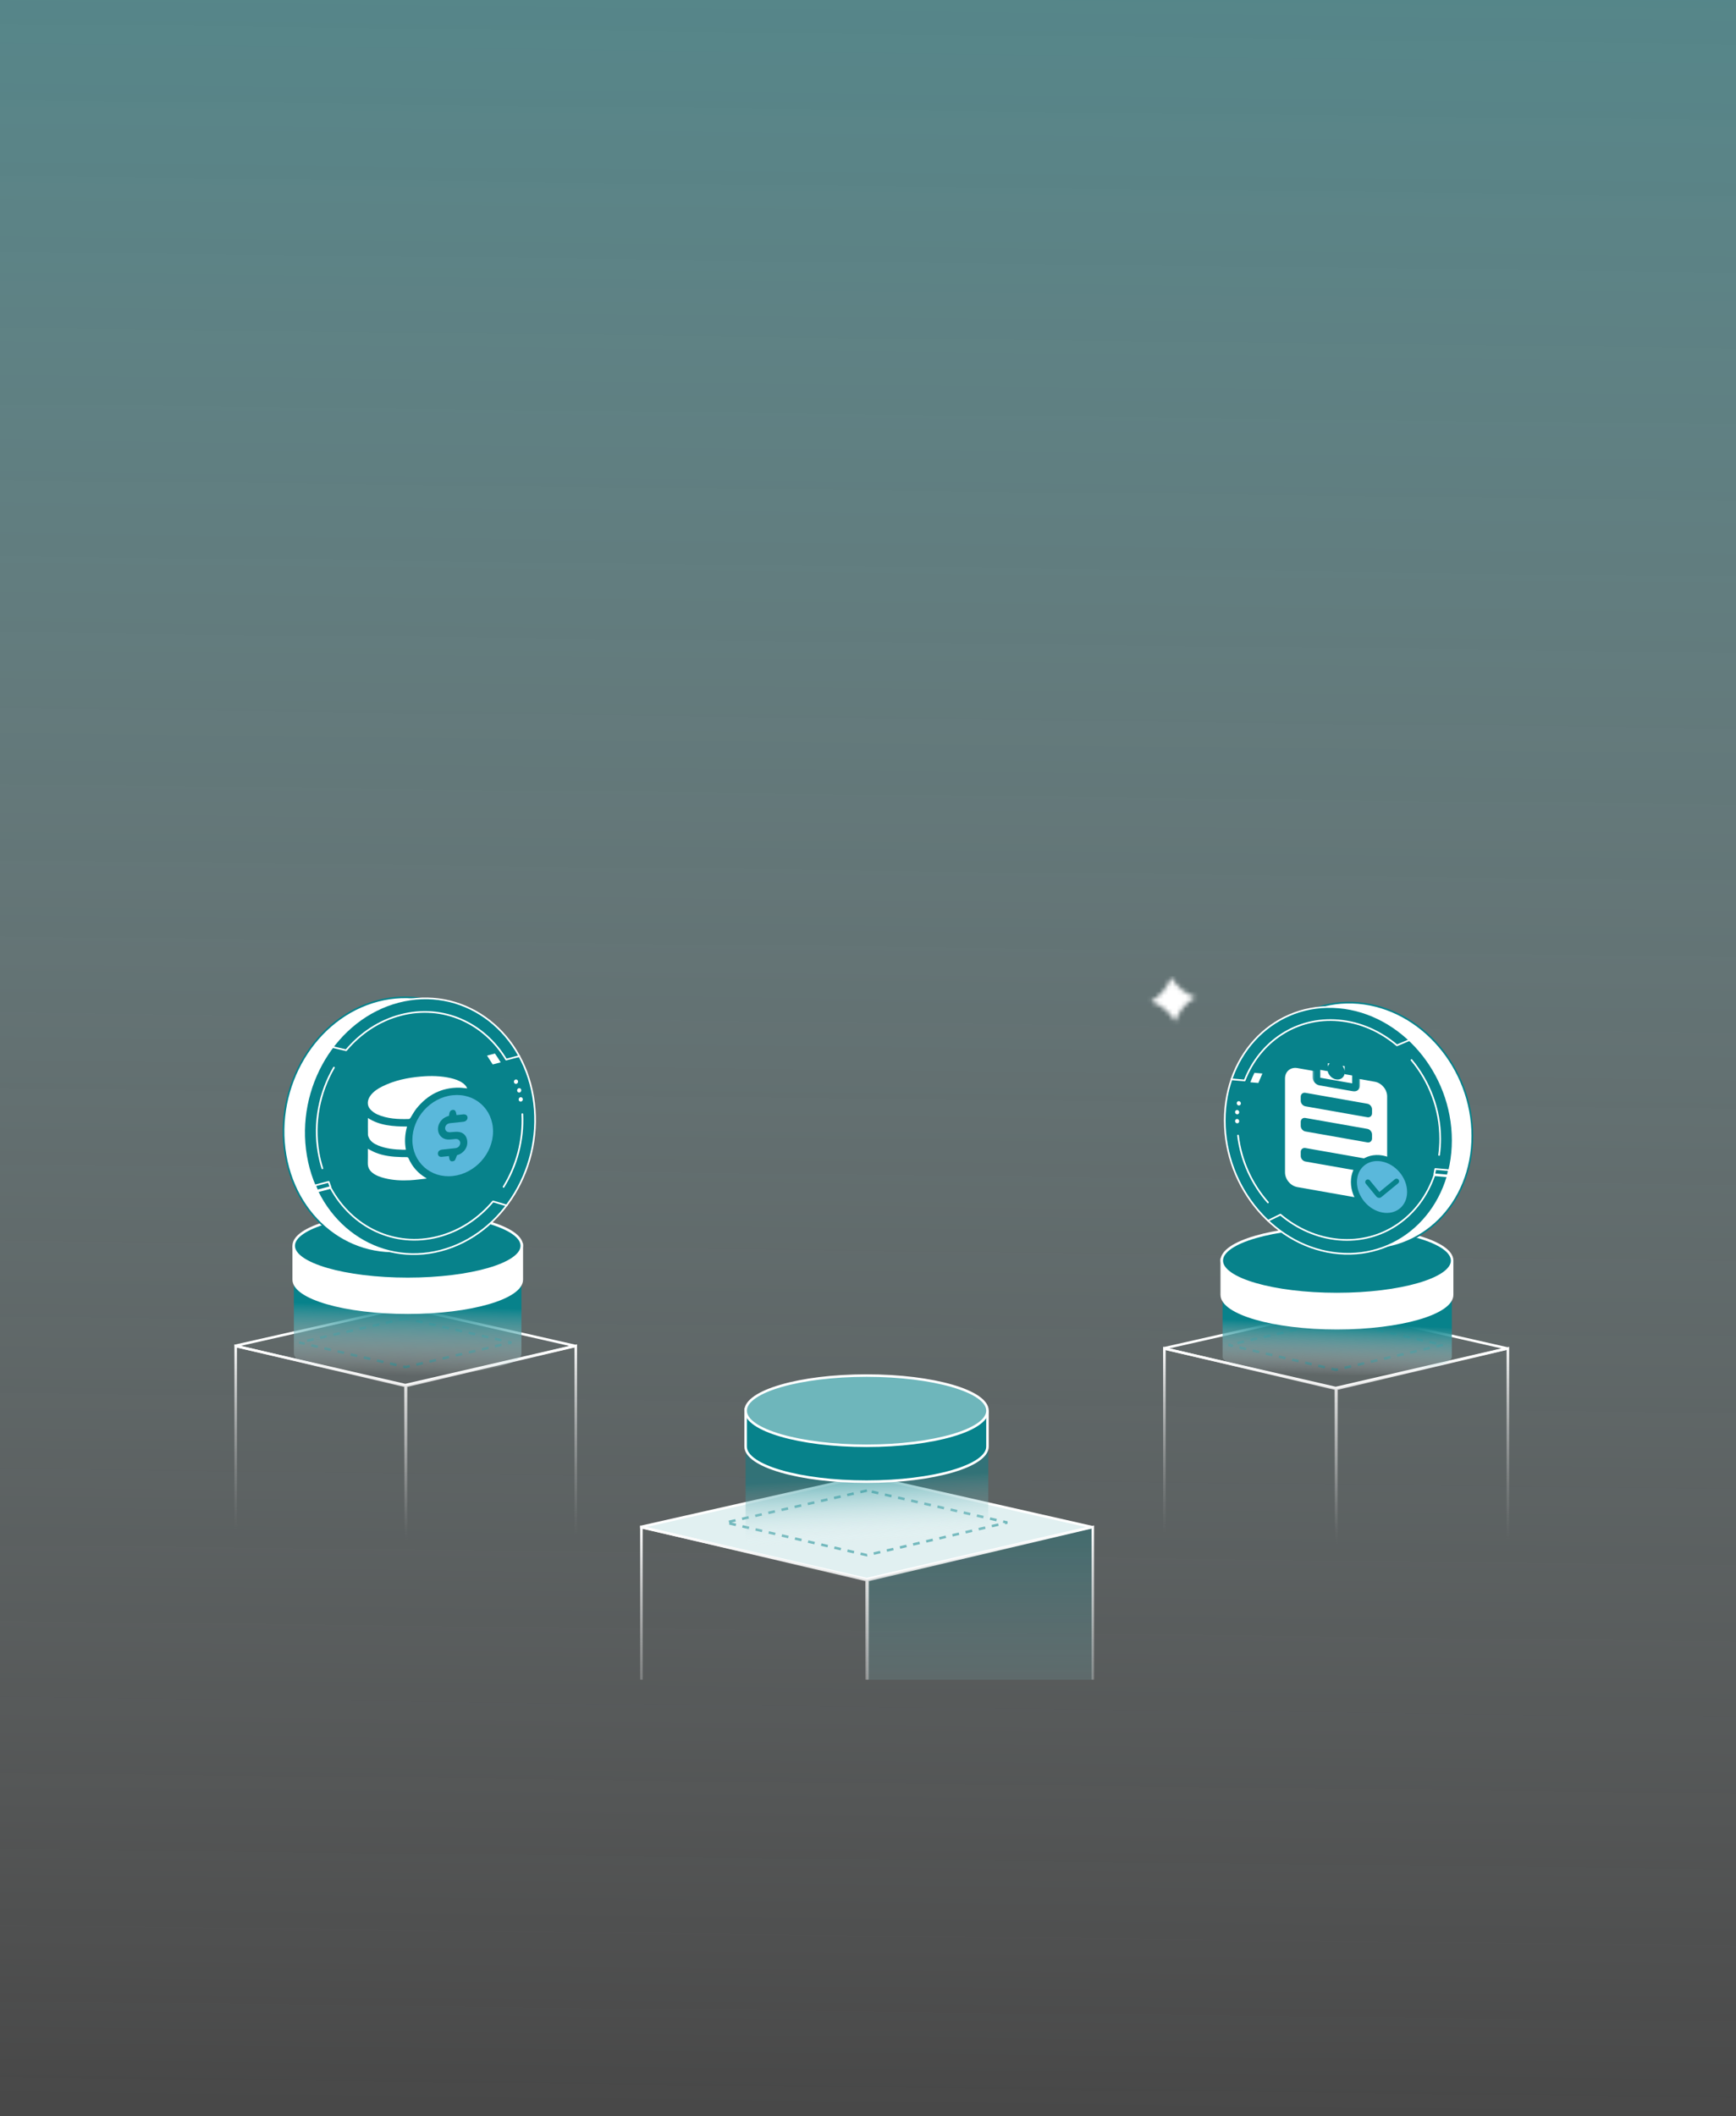 <svg width="402" height="490" viewBox="0 0 402 490" fill="none" xmlns="http://www.w3.org/2000/svg">
<rect x="0" y="0" width="402" height="490" fill="#333333" stroke="none"/>
<rect width="402" height="490" fill="url(#paint0_linear_2954_1134)"/>
<g clip-path="url(#clip0_2954_1134)">
<path d="M309.312 303.221L269.448 312.22L309.312 321.402L348.993 312.22L309.312 303.221Z" stroke="white" stroke-width="0.585"/>
<path d="M309.369 305.792L284.512 311.428L309.369 317.178L334.112 311.428L309.369 305.792Z" stroke="#07828B" stroke-opacity="0.5" stroke-width="0.585" stroke-dasharray="1.56 1.56"/>
<path d="M309.312 321.585L269.632 312.22V359.415L309.312 368.965V321.585Z" stroke="url(#paint1_linear_2954_1134)" stroke-width="0.585"/>
<path d="M309.496 321.585L349.176 312.22V359.415L309.496 368.965V321.585Z" stroke="url(#paint2_linear_2954_1134)" stroke-width="0.585"/>
<path d="M309.649 318.505C324.307 318.505 336.189 316.559 336.189 314.159V297.441C332.085 295.91 320.517 297.441 309.649 297.441C299.978 297.441 287.748 295.886 283.109 297.151L283.11 301.304L283.109 314.159C283.109 316.559 294.991 318.505 309.649 318.505Z" fill="url(#paint3_linear_2954_1134)"/>
<path d="M309.591 307.547C324.323 307.547 336.266 304.081 336.266 299.805V292.064C332.14 289.336 320.514 292.064 309.591 292.064C299.871 292.064 287.579 289.293 282.917 291.548L282.918 298.945C282.918 298.945 282.917 299.455 282.917 299.805C282.917 304.081 294.859 307.547 309.591 307.547Z" fill="white" stroke="white" stroke-width="0.585" stroke-miterlimit="10"/>
<path d="M309.591 299.633C324.323 299.633 336.266 296.167 336.266 291.891C336.266 287.616 324.323 284.15 309.591 284.15C294.859 284.15 282.917 287.616 282.917 291.891C282.917 296.167 294.859 299.633 309.591 299.633Z" fill="#07828B" stroke="white" stroke-width="0.585" stroke-miterlimit="10"/>
<path d="M314.55 289.204C329.126 290.478 340.942 278.761 340.942 263.033C340.942 247.305 329.126 233.521 314.55 232.246C299.975 230.972 288.159 242.689 288.159 258.417C288.159 274.145 299.975 287.929 314.55 289.204Z" fill="white" stroke="#07828B" stroke-width="0.39" stroke-linecap="round" stroke-linejoin="round"/>
<path d="M310.004 290.222C324.579 291.497 336.396 279.78 336.396 264.052C336.396 248.324 324.579 234.54 310.004 233.265C295.428 231.99 283.612 243.707 283.612 259.435C283.612 275.164 295.428 288.948 310.004 290.222Z" fill="#07828B" stroke="white" stroke-width="0.39" stroke-linecap="round" stroke-linejoin="round"/>
<path d="M333.246 267.43C333.412 266.224 333.502 264.98 333.502 263.707C333.502 256.835 330.968 250.379 326.857 245.453M293.614 278.417C289.912 274.213 287.387 268.804 286.685 262.942M335.241 272.386L332.148 272.115C328.9 281.648 320.208 287.913 309.996 287.02C304.977 286.581 300.323 284.477 296.508 281.252L293.618 282.674M285.137 249.91L288.214 250.179C291.712 241.216 300.149 235.418 309.996 236.279C315.015 236.718 319.669 238.822 323.484 242.048L326.374 240.831" stroke="white" stroke-width="0.39" stroke-linecap="round" stroke-linejoin="round"/>
<path d="M290.602 248.614C290.318 249.206 290.055 249.813 289.812 250.431L291.271 250.558L292.045 248.74L290.602 248.614Z" fill="white" stroke="white" stroke-width="0.39"/>
<path d="M335.236 272.18L332.134 271.908L332.365 270.681L335.52 270.957L335.232 272.179L335.236 272.18Z" fill="#07828B" stroke="white" stroke-width="0.39" stroke-linecap="round" stroke-linejoin="round"/>
<path d="M286.481 259.907C286.638 259.92 286.765 259.794 286.765 259.625C286.765 259.456 286.638 259.308 286.481 259.294C286.325 259.28 286.198 259.406 286.198 259.576C286.198 259.745 286.325 259.893 286.481 259.907Z" fill="white" stroke="white" stroke-width="0.39" stroke-linecap="round" stroke-linejoin="round"/>
<path d="M286.481 257.829C286.638 257.843 286.765 257.717 286.765 257.547C286.765 257.378 286.638 257.23 286.481 257.216C286.325 257.203 286.198 257.329 286.198 257.498C286.198 257.667 286.325 257.815 286.481 257.829Z" fill="white" stroke="white" stroke-width="0.39" stroke-linecap="round" stroke-linejoin="round"/>
<path d="M286.869 255.778C287.023 255.792 287.152 255.667 287.152 255.496C287.152 255.326 287.027 255.179 286.869 255.165C286.711 255.151 286.585 255.276 286.585 255.447C286.585 255.617 286.711 255.764 286.869 255.778Z" fill="white" stroke="white" stroke-width="0.39" stroke-linecap="round" stroke-linejoin="round"/>
<path d="M318.362 250.475L300.425 247.313C298.847 247.035 297.568 248.108 297.568 249.709V271.468C297.568 273.07 298.847 274.593 300.425 274.872L318.362 278.033C319.94 278.311 321.219 277.238 321.219 275.637V253.878C321.219 252.277 319.94 250.753 318.362 250.475Z" fill="white"/>
<path d="M316.636 255.568L302.29 253.04C301.691 252.934 301.206 253.341 301.206 253.949V254.874C301.206 255.481 301.691 256.059 302.29 256.165L316.636 258.694C317.234 258.799 317.72 258.392 317.72 257.785V256.859C317.72 256.252 317.234 255.674 316.636 255.568Z" fill="#07828B"/>
<path d="M316.636 261.392L302.29 258.864C301.691 258.758 301.206 259.165 301.206 259.773V260.698C301.206 261.305 301.691 261.883 302.29 261.989L316.636 264.518C317.234 264.623 317.72 264.216 317.72 263.609V262.683C317.72 262.076 317.234 261.498 316.636 261.392Z" fill="#07828B"/>
<path d="M316.636 268.353L302.29 265.825C301.691 265.719 301.206 266.126 301.206 266.733V267.659C301.206 268.266 301.691 268.844 302.29 268.95L316.636 271.478C317.234 271.584 317.72 271.177 317.72 270.569V269.644C317.72 269.037 317.234 268.459 316.636 268.353Z" fill="#07828B"/>
<path fill-rule="evenodd" clip-rule="evenodd" d="M304.847 247.172V249.594C304.847 249.981 305.155 250.349 305.536 250.416L313.324 251.788C313.704 251.855 314.013 251.597 314.013 251.21V248.788C314.013 248.511 313.793 248.249 313.521 248.201L312.264 247.979V246.933C312.264 246.491 311.911 246.07 311.476 245.994L307.384 245.273C306.949 245.196 306.596 245.492 306.596 245.934V246.98L305.339 246.759C305.067 246.711 304.847 246.896 304.847 247.172ZM309.393 249.036C310.011 249.145 310.513 248.725 310.513 248.097C310.513 247.47 310.011 246.873 309.393 246.763C308.775 246.655 308.274 247.075 308.274 247.703C308.274 248.33 308.775 248.928 309.393 249.036Z" fill="white"/>
<mask id="mask0_2954_1134" style="mask-type:luminance" maskUnits="userSpaceOnUse" x="303" y="243" width="13" height="11">
<path d="M315.225 243.451H303.694V253.287H315.225V243.451Z" fill="white"/>
<path fill-rule="evenodd" clip-rule="evenodd" d="M304.846 247.172V249.594C304.846 249.981 305.155 250.349 305.536 250.416L313.323 251.788C313.704 251.855 314.013 251.597 314.013 251.21V248.788C314.013 248.511 313.792 248.249 313.52 248.201L312.263 247.979V246.933C312.263 246.491 311.911 246.07 311.475 245.994L307.384 245.273C306.948 245.196 306.596 245.492 306.596 245.934V246.98L305.339 246.759C305.067 246.711 304.846 246.896 304.846 247.172ZM309.393 249.036C310.011 249.145 310.513 248.725 310.513 248.097C310.513 247.47 310.011 246.873 309.393 246.763C308.775 246.655 308.273 247.075 308.273 247.703C308.273 248.33 308.775 248.928 309.393 249.036Z" fill="black"/>
</mask>
<g mask="url(#mask0_2954_1134)">
<path d="M312.264 247.979L311.377 247.823V248.723L312.264 248.879V247.979ZM306.596 246.98V247.88L307.482 248.036V247.136L306.596 246.98ZM305.733 249.75V247.328L303.96 247.015V249.438L305.733 249.75ZM305.536 249.516C305.645 249.535 305.733 249.64 305.733 249.75L303.96 249.438C303.96 250.322 304.666 251.162 305.536 251.316V249.516ZM313.323 250.889L305.536 249.516V251.316L313.323 252.688V250.889ZM313.126 251.054C313.126 250.943 313.214 250.869 313.323 250.889V252.688C314.194 252.842 314.9 252.25 314.9 251.366L313.126 251.054ZM313.126 248.631V251.054L314.9 251.366V248.944L313.126 248.631ZM313.52 249.101C313.303 249.062 313.126 248.852 313.126 248.631L314.9 248.944C314.9 248.171 314.282 247.435 313.52 247.301V249.101ZM312.264 248.879L313.52 249.101V247.301L312.264 247.079V248.879ZM311.377 246.776V247.823L313.15 248.136V247.089L311.377 246.776ZM311.476 246.894C311.421 246.884 311.377 246.832 311.377 246.776L313.15 247.089C313.15 246.15 312.401 245.257 311.476 245.094V246.894ZM307.384 246.172L311.476 246.894V245.094L307.384 244.372V246.172ZM307.482 246.09C307.482 246.145 307.438 246.182 307.384 246.172V244.372C306.459 244.209 305.709 244.838 305.709 245.777L307.482 246.09ZM307.482 247.136V246.09L305.709 245.777V246.824L307.482 247.136ZM305.339 247.659L306.596 247.88V246.08L305.339 245.859V247.659ZM305.733 247.328C305.733 247.549 305.557 247.697 305.339 247.659V245.859C304.577 245.724 303.96 246.243 303.96 247.015L305.733 247.328ZM309.626 247.941C309.626 248.072 309.522 248.159 309.393 248.136V249.937C310.501 250.132 311.399 249.378 311.399 248.254L309.626 247.941ZM309.393 247.664C309.522 247.686 309.626 247.811 309.626 247.941L311.399 248.254C311.399 247.129 310.501 246.059 309.393 245.864V247.664ZM309.16 247.859C309.16 247.728 309.264 247.641 309.393 247.664V245.864C308.285 245.668 307.387 246.422 307.387 247.546L309.16 247.859ZM309.393 248.136C309.264 248.114 309.16 247.99 309.16 247.859L307.387 247.546C307.387 248.671 308.285 249.741 309.393 249.937V248.136Z" fill="#07828B"/>
</g>
<path d="M320.029 281.452C323.623 282.086 326.537 279.642 326.537 275.994C326.537 272.346 323.623 268.875 320.029 268.241C316.435 267.608 313.522 270.052 313.522 273.7C313.522 277.348 316.435 280.819 320.029 281.452Z" fill="#5AB8DB" stroke="#07828B" stroke-width="1.4"/>
<path d="M316.742 273.699L319.192 276.687C319.269 276.779 319.394 276.803 319.472 276.739L323.389 273.522" stroke="#07828B" stroke-width="1.2" stroke-linecap="round"/>
<path d="M200.671 341.757L148.286 353.582L200.671 365.648L252.816 353.582L200.671 341.757Z" fill="#E1F0F1" stroke="white" stroke-width="0.585"/>
<path d="M200.747 345.135L168.081 352.54L200.747 360.097L233.262 352.54L200.747 345.135Z" stroke="#07828B" stroke-opacity="0.5" stroke-width="0.585" stroke-dasharray="1.56 1.56"/>
<path d="M200.671 365.89L148.527 353.582V415.602L200.671 428.151V365.89Z" stroke="url(#paint4_linear_2954_1134)" stroke-width="0.585"/>
<path d="M200.912 365.89L253.056 353.582V415.602L200.912 428.151V365.89Z" fill="url(#paint5_linear_2954_1134)" stroke="url(#paint6_linear_2954_1134)" stroke-width="0.585"/>
<path d="M200.756 362.203C216.276 362.203 228.858 359.493 228.858 356.15V332.865C224.512 330.732 212.263 332.865 200.756 332.865C190.516 332.865 177.567 330.698 172.655 332.461L172.656 338.244L172.655 356.15C172.655 359.493 185.236 362.203 200.756 362.203Z" fill="url(#paint7_linear_2954_1134)"/>
<path d="M200.664 343.075C216.13 343.075 228.667 339.436 228.667 334.948V326.821C224.336 323.957 212.131 326.821 200.664 326.821C190.46 326.821 177.555 323.912 172.661 326.279L172.662 334.045C172.662 334.045 172.661 334.58 172.661 334.948C172.661 339.436 185.198 343.075 200.664 343.075Z" fill="#07828B" stroke="white" stroke-width="0.585" stroke-miterlimit="10"/>
<path d="M200.664 334.767C216.13 334.767 228.667 331.128 228.667 326.64C228.667 322.151 216.13 318.513 200.664 318.513C185.198 318.513 172.661 322.151 172.661 326.64C172.661 331.128 185.198 334.767 200.664 334.767Z" fill="#6EB6BB" stroke="white" stroke-width="0.585" stroke-miterlimit="10"/>
<path d="M93.864 302.73L54.395 311.64L93.864 320.73L133.15 311.64L93.864 302.73Z" stroke="white" stroke-width="0.585"/>
<path d="M93.919 305.275L69.308 310.855L93.919 316.548L118.417 310.855L93.919 305.275Z" stroke="#07828B" stroke-opacity="0.5" stroke-width="0.585" stroke-dasharray="1.56 1.56"/>
<path d="M93.865 320.913L54.578 311.64V358.367L93.865 367.822V320.913Z" stroke="url(#paint8_linear_2954_1134)" stroke-width="0.585"/>
<path d="M94.046 320.913L133.332 311.64V358.367L94.046 367.822V320.913Z" stroke="url(#paint9_linear_2954_1134)" stroke-width="0.585"/>
<path d="M94.4 318.505C108.95 318.505 120.745 316.247 120.745 313.461V294.056C116.671 292.279 105.188 294.056 94.4 294.056C84.8 294.056 72.66 292.251 68.055 293.72L68.056 298.539L68.055 313.461C68.055 316.247 79.85 318.505 94.4 318.505Z" fill="url(#paint10_linear_2954_1134)"/>
<path d="M94.421 303.958C79.835 303.958 68.011 300.526 68.011 296.293V288.629C72.096 285.928 83.607 288.629 94.421 288.629C104.045 288.629 116.215 285.885 120.831 288.118L120.829 295.441C120.829 295.441 120.831 295.947 120.831 296.293C120.831 300.526 109.007 303.958 94.421 303.958Z" fill="white" stroke="white" stroke-width="0.585" stroke-miterlimit="10"/>
<path d="M94.421 296.123C79.835 296.123 68.011 292.691 68.011 288.458C68.011 284.225 79.835 280.794 94.421 280.794C109.007 280.794 120.831 284.225 120.831 288.458C120.831 292.691 109.007 296.123 94.421 296.123Z" fill="#07828B" stroke="white" stroke-width="0.585" stroke-miterlimit="10"/>
<path d="M97.3 289.331C82.781 293.125 68.818 283.309 66.113 267.406C63.407 251.503 72.983 235.534 87.502 231.739C102.02 227.945 115.984 237.761 118.689 253.664C121.395 269.567 111.819 285.536 97.3 289.331Z" fill="white" stroke="#07828B" stroke-width="0.39" stroke-linecap="round" stroke-linejoin="round"/>
<path d="M102.069 289.576C87.55 293.37 73.587 283.554 70.881 267.651C68.176 251.748 77.752 235.779 92.27 231.984C106.789 228.19 120.753 238.006 123.458 253.909C126.164 269.813 116.588 285.781 102.069 289.576Z" fill="#07828B" stroke="white" stroke-width="0.39" stroke-linecap="round" stroke-linejoin="round"/>
<path d="M74.647 270.525C74.272 269.335 73.968 268.093 73.749 266.806C72.566 259.856 74.018 252.894 77.327 247.205M116.611 274.822C119.63 269.935 121.254 264.031 120.954 257.983M73.483 275.879L76.564 275.074C81.488 284.154 91.354 288.995 101.526 286.337C106.525 285.03 110.869 282.102 114.172 278.185L117.339 279.127M120.278 244.54L117.213 245.341C112.134 236.879 102.606 232.467 92.797 235.031C87.798 236.337 83.454 239.265 80.151 243.182L77.019 242.449" stroke="white" stroke-width="0.39" stroke-linecap="round" stroke-linejoin="round"/>
<path d="M114.527 244.17C114.916 244.72 115.287 245.289 115.639 245.871L114.185 246.251L113.089 244.546L114.527 244.17Z" fill="white" stroke="white" stroke-width="0.39"/>
<path d="M73.456 275.669L76.545 274.862L76.1 273.661L72.959 274.482L73.46 275.668L73.456 275.669Z" fill="#07828B" stroke="white" stroke-width="0.39" stroke-linecap="round" stroke-linejoin="round"/>
<path d="M120.638 254.879C120.482 254.92 120.332 254.814 120.303 254.643C120.274 254.472 120.376 254.3 120.533 254.259C120.689 254.218 120.839 254.324 120.868 254.495C120.897 254.666 120.794 254.838 120.638 254.879Z" fill="white" stroke="white" stroke-width="0.39" stroke-linecap="round" stroke-linejoin="round"/>
<path d="M120.282 252.778C120.125 252.818 119.976 252.713 119.946 252.542C119.917 252.371 120.02 252.199 120.176 252.158C120.332 252.117 120.483 252.223 120.512 252.394C120.541 252.565 120.438 252.737 120.282 252.778Z" fill="white" stroke="white" stroke-width="0.39" stroke-linecap="round" stroke-linejoin="round"/>
<path d="M119.537 250.771C119.384 250.812 119.231 250.708 119.202 250.536C119.173 250.363 119.274 250.193 119.432 250.152C119.589 250.111 119.738 250.215 119.767 250.388C119.797 250.56 119.695 250.73 119.537 250.771Z" fill="white" stroke="white" stroke-width="0.39" stroke-linecap="round" stroke-linejoin="round"/>
<path d="M104.837 272.307C99.696 272.855 95.499 269.101 95.492 263.948C95.484 258.795 99.666 254.146 104.807 253.599C109.977 253.048 114.174 256.801 114.174 261.978C114.174 267.124 109.992 271.75 104.837 272.307ZM105.72 258.196C105.569 257.214 105.35 256.935 104.814 257.006C104.278 257.07 104.067 257.41 103.953 258.381C103.833 258.417 103.712 258.46 103.591 258.495C102.3 258.925 101.41 260.145 101.417 261.451C101.432 262.75 102.361 263.778 103.674 263.852C104.248 263.882 104.852 263.788 105.44 263.734C105.803 263.704 106.112 263.777 106.339 264.041C106.595 264.339 106.648 264.696 106.49 265.09C106.301 265.548 105.946 265.797 105.478 265.854C104.437 265.971 103.387 266.066 102.346 266.191C102.157 266.21 101.938 266.279 101.772 266.394C101.455 266.609 101.327 267.015 101.425 267.353C101.523 267.683 101.825 267.9 102.202 267.876C102.791 267.829 103.372 267.753 103.953 267.692C104.036 268.635 104.263 268.959 104.791 268.903C104.98 268.884 105.252 268.795 105.335 268.658C105.539 268.319 105.652 267.929 105.826 267.488C105.795 267.498 105.871 267.475 105.939 267.453C107.169 267.097 108.105 266.008 108.203 264.812C108.317 263.44 107.622 262.334 106.354 262.112C105.697 262 104.965 262.122 104.263 262.165C103.561 262.209 103.085 261.858 103.078 261.239C103.07 260.62 103.546 260.14 104.248 260.066C105.252 259.953 106.263 259.854 107.267 259.749C107.863 259.686 108.263 259.297 108.263 258.79C108.263 258.284 107.863 257.978 107.275 258.032C106.769 258.078 106.248 258.14 105.72 258.196Z" fill="#5AB8DB"/>
<path d="M108.197 252.018C107.555 251.956 106.944 251.862 106.333 251.851C102.339 251.802 99.01 253.444 96.376 256.759C95.863 257.409 95.493 258.159 95.04 258.856C94.972 258.969 94.814 259.099 94.708 259.103C92.164 259.188 89.658 259.051 87.379 258.044C86.79 257.781 86.231 257.386 85.793 256.918C84.918 255.99 84.986 254.698 85.869 253.57C86.578 252.672 87.507 252.075 88.496 251.579C91.364 250.151 94.368 249.548 97.418 249.273C99.803 249.061 102.151 249.116 104.423 249.648C105.389 249.879 106.317 250.19 107.125 250.755C107.578 251.077 107.963 251.46 108.197 252.018Z" fill="white"/>
<path d="M98.784 272.896C97.441 273.037 96.172 273.223 94.904 273.288C92.926 273.39 90.979 273.285 89.107 272.817C88.065 272.556 87.054 272.209 86.223 271.54C85.529 270.978 85.152 270.255 85.174 269.285C85.204 268.194 85.182 267.101 85.182 266.005C85.801 266.317 86.382 266.657 87.001 266.902C88.865 267.643 90.873 267.87 92.926 267.919C93.372 267.933 93.825 267.915 94.27 267.937C94.376 267.941 94.527 268.023 94.564 268.117C95.425 270.12 96.784 271.67 98.648 272.759C98.686 272.77 98.701 272.806 98.784 272.896Z" fill="white"/>
<path d="M85.197 258.877C87.906 260.633 91.039 260.833 94.262 260.849C93.749 262.656 93.659 264.419 93.991 266.213C93.741 266.216 93.538 266.23 93.326 266.222C91.341 266.174 89.386 265.979 87.582 265.239C86.722 264.883 85.937 264.429 85.483 263.577C85.348 263.32 85.212 263.017 85.204 262.715C85.174 261.456 85.197 260.185 85.197 258.877Z" fill="white"/>
<mask id="mask1_2954_1134" style="mask-type:luminance" maskUnits="userSpaceOnUse" x="266" y="226" width="11" height="11">
<path d="M271.199 226.28C272.463 228.432 274.439 230.075 276.786 230.925C274.633 232.188 272.99 234.164 272.14 236.51C270.876 234.358 268.9 232.715 266.553 231.866C268.705 230.602 270.349 228.627 271.199 226.28Z" fill="white"/>
</mask>
<g mask="url(#mask1_2954_1134)">
<path d="M345.364 366.053C378.815 346.42 404.351 315.72 417.559 279.26L124.839 173.301C136.346 141.533 158.596 114.784 187.742 97.678L345.364 366.053ZM406.373 157.727C386.735 124.288 356.024 98.76 319.551 85.557L213.554 378.174C181.776 366.671 155.017 344.429 137.906 315.293L406.373 157.727ZM197.975 96.737C164.524 116.37 138.988 147.07 125.78 183.53L418.499 289.49C406.993 321.257 384.742 348.006 355.597 365.112L197.975 96.737ZM136.964 305.064C156.604 338.503 187.315 364.031 223.788 377.233L329.785 84.616C361.563 96.12 388.321 118.362 405.432 147.497L136.964 305.064Z" fill="white"/>
</g>
</g>
<defs>
<linearGradient id="paint0_linear_2954_1134" x1="183.831" y1="-318.111" x2="174.274" y2="490.064" gradientUnits="userSpaceOnUse">
<stop stop-color="#07828B"/>
<stop offset="1" stop-color="white" stop-opacity="0.1"/>
</linearGradient>
<linearGradient id="paint1_linear_2954_1134" x1="289.472" y1="312.22" x2="289.472" y2="368.965" gradientUnits="userSpaceOnUse">
<stop stop-color="white"/>
<stop offset="0.755" stop-color="#999999" stop-opacity="0"/>
</linearGradient>
<linearGradient id="paint2_linear_2954_1134" x1="329.336" y1="312.22" x2="330.621" y2="368.965" gradientUnits="userSpaceOnUse">
<stop stop-color="white"/>
<stop offset="0.792" stop-color="#999999" stop-opacity="0"/>
</linearGradient>
<linearGradient id="paint3_linear_2954_1134" x1="309.649" y1="306.41" x2="309.196" y2="318.487" gradientUnits="userSpaceOnUse">
<stop stop-color="#07828B"/>
<stop offset="1" stop-color="white" stop-opacity="0"/>
</linearGradient>
<linearGradient id="paint4_linear_2954_1134" x1="174.599" y1="353.582" x2="174.599" y2="428.151" gradientUnits="userSpaceOnUse">
<stop stop-color="white"/>
<stop offset="0.755" stop-color="#999999" stop-opacity="0"/>
</linearGradient>
<linearGradient id="paint5_linear_2954_1134" x1="226.984" y1="353.582" x2="226.984" y2="428.151" gradientUnits="userSpaceOnUse">
<stop stop-color="#07828B" stop-opacity="0.3"/>
<stop offset="1" stop-color="white" stop-opacity="0"/>
</linearGradient>
<linearGradient id="paint6_linear_2954_1134" x1="226.984" y1="353.582" x2="228.672" y2="428.151" gradientUnits="userSpaceOnUse">
<stop stop-color="white"/>
<stop offset="0.792" stop-color="#999999" stop-opacity="0"/>
</linearGradient>
<linearGradient id="paint7_linear_2954_1134" x1="199.808" y1="342.304" x2="200.498" y2="357.172" gradientUnits="userSpaceOnUse">
<stop stop-color="#07828B" stop-opacity="0.5"/>
<stop offset="1" stop-color="white" stop-opacity="0"/>
</linearGradient>
<linearGradient id="paint8_linear_2954_1134" x1="74.221" y1="311.64" x2="74.221" y2="367.822" gradientUnits="userSpaceOnUse">
<stop stop-color="white"/>
<stop offset="0.755" stop-color="#999999" stop-opacity="0"/>
</linearGradient>
<linearGradient id="paint9_linear_2954_1134" x1="113.689" y1="311.64" x2="114.961" y2="367.822" gradientUnits="userSpaceOnUse">
<stop stop-color="white"/>
<stop offset="0.792" stop-color="#999999" stop-opacity="0"/>
</linearGradient>
<linearGradient id="paint10_linear_2954_1134" x1="94.4" y1="302.313" x2="93.975" y2="318.493" gradientUnits="userSpaceOnUse">
<stop stop-color="#07828B"/>
<stop offset="1" stop-color="white" stop-opacity="0"/>
</linearGradient>
<clipPath id="clip0_2954_1134">
<rect width="354" height="162.91" fill="white" transform="translate(24 226)"/>
</clipPath>
</defs>
</svg>
